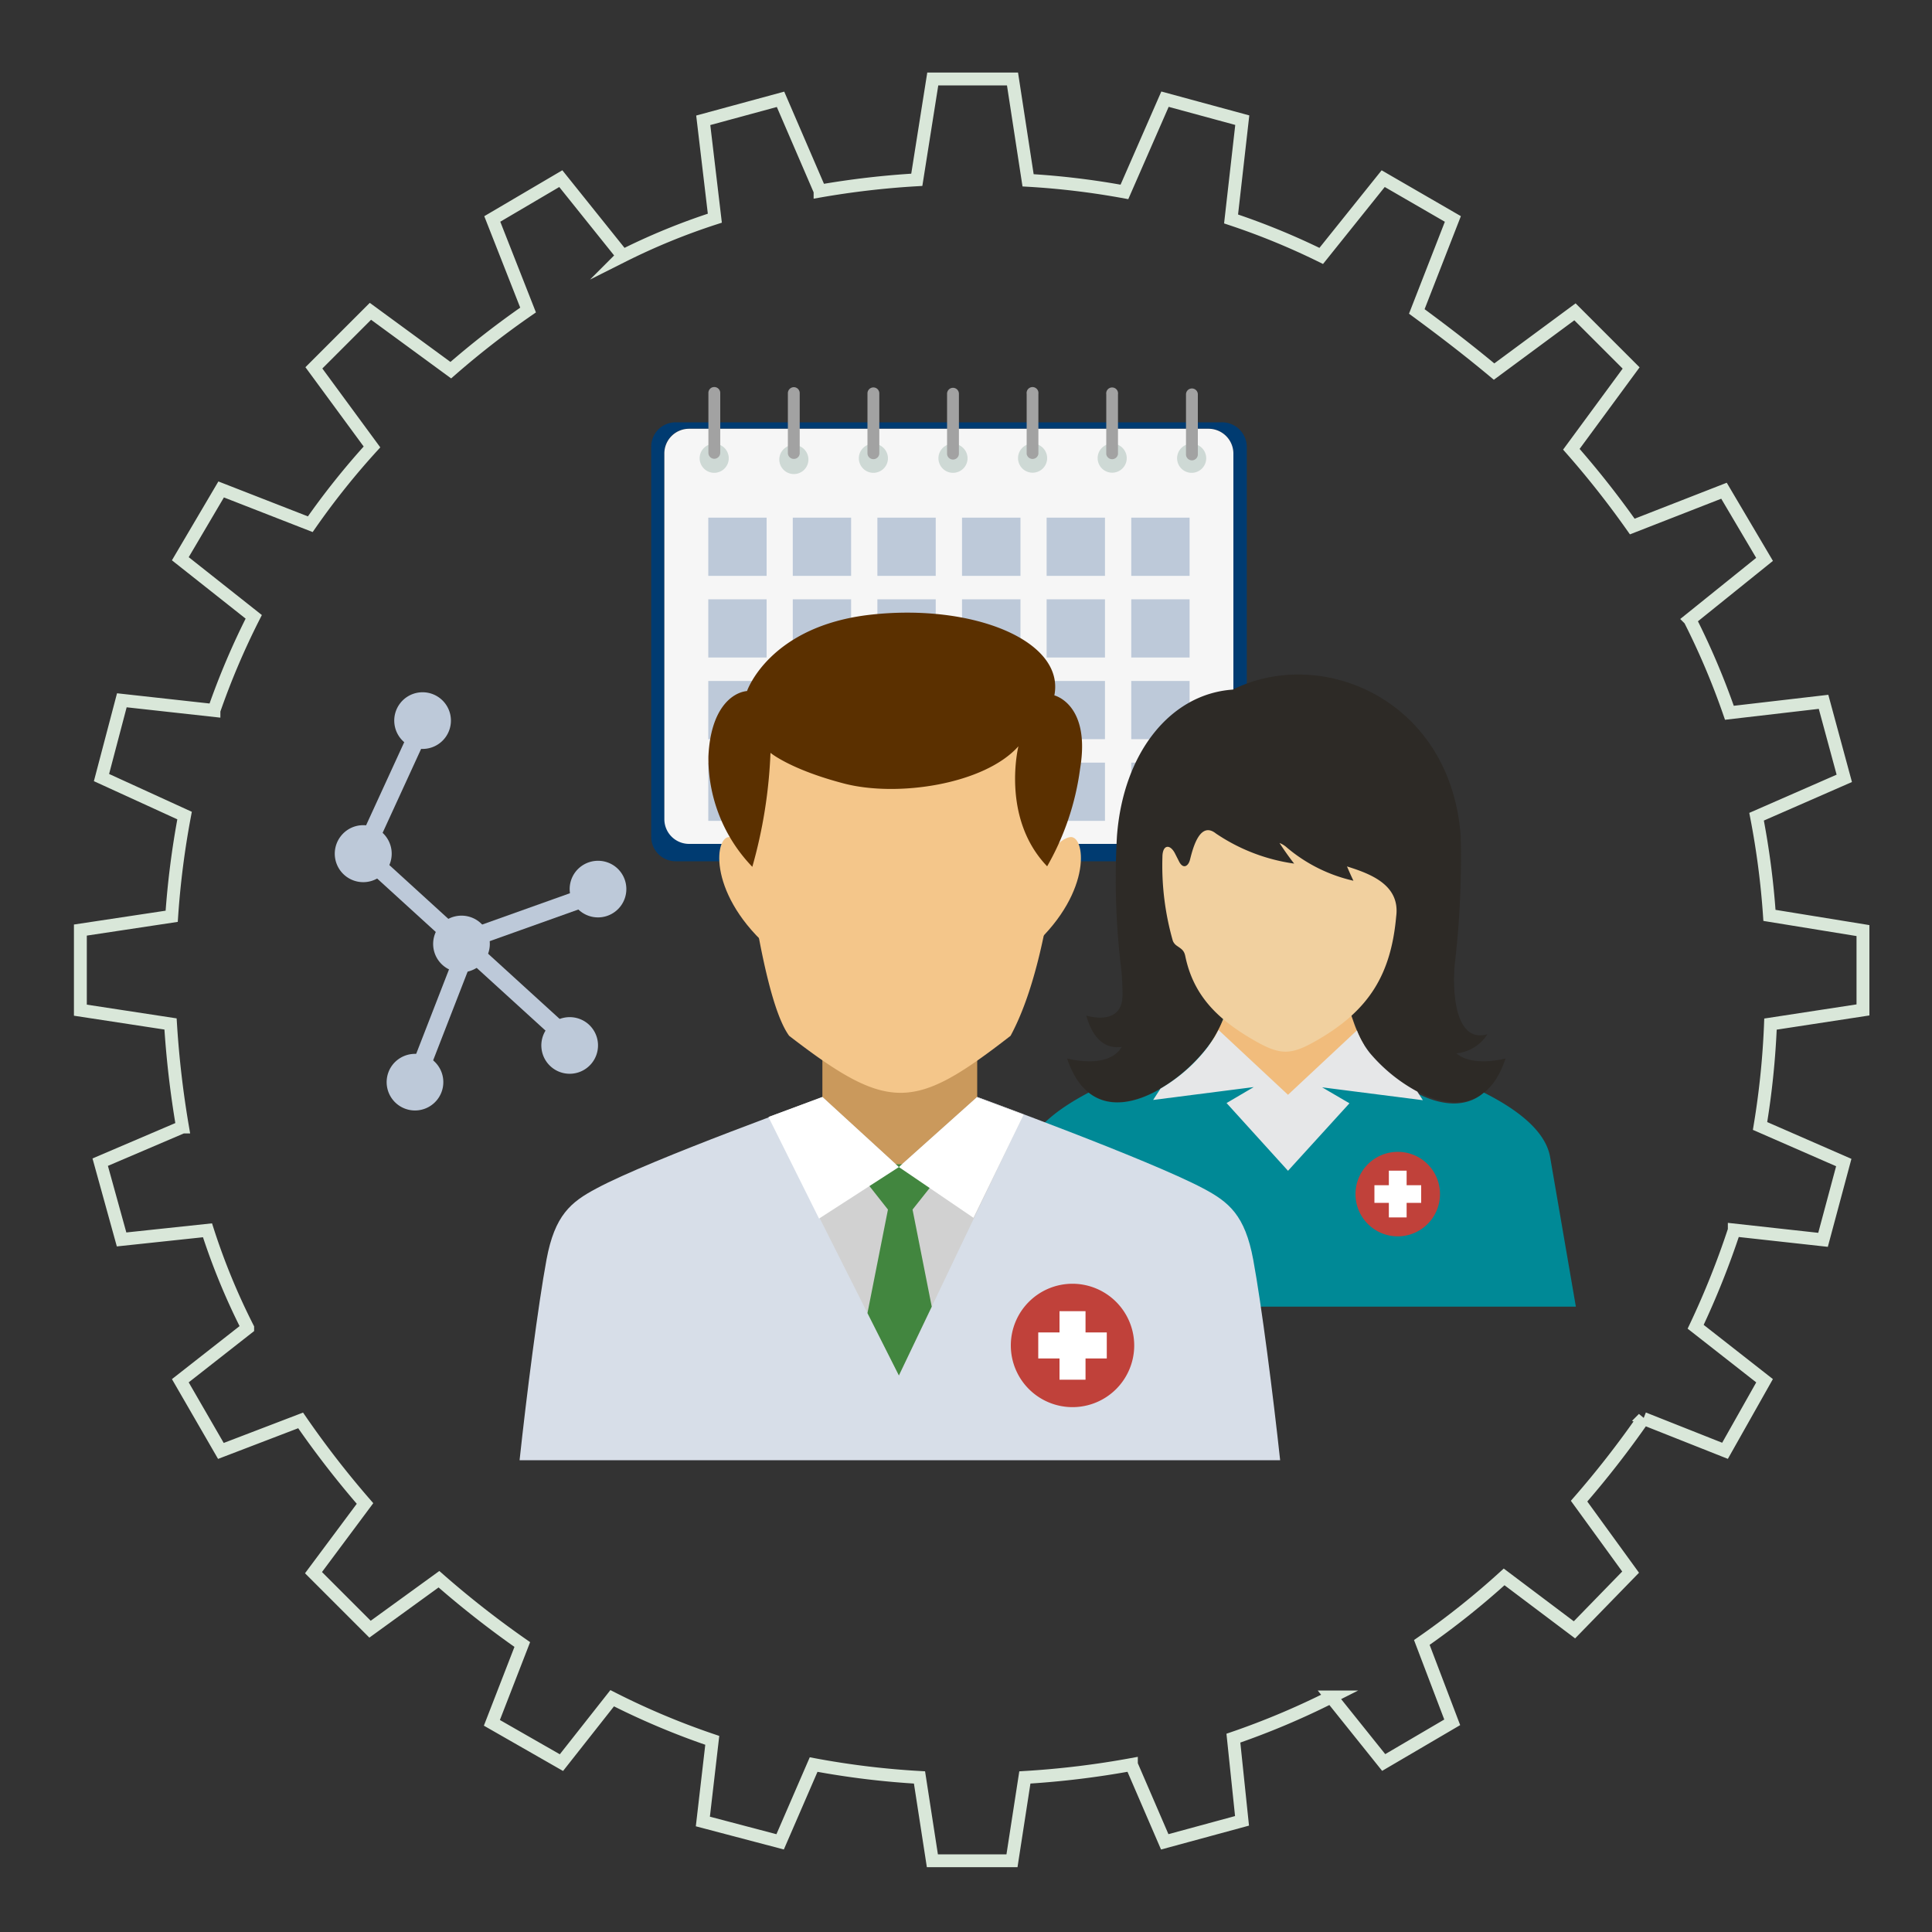 <svg xmlns="http://www.w3.org/2000/svg" viewBox="0 0 150 150">
  <rect x="0" y="0" width="150" height="150" fill="#333333" stroke="none"/>
  <title>_</title>
  <g>
    <g>
      <rect x="28.66" y="78.11" width="11.15" height="1.41" transform="translate(-51.63 82.18) rotate(-68.76)" fill="#bdc9d9"/>
      <rect x="31.52" y="64.49" width="1.41" height="10.91" transform="translate(-41.17 46.64) rotate(-47.65)" fill="#bdc9d9"/>
      <rect x="24.41" y="59.67" width="12.98" height="1.41" transform="translate(-36.86 63.27) rotate(-65.35)" fill="#bdc9d9"/>
      <rect x="36.09" y="70.31" width="11.16" height="1.41" transform="translate(-21.44 18.14) rotate(-19.64)" fill="#bdc9d9"/>
      <rect x="39.87" y="72" width="1.41" height="10.91" transform="translate(-44 55.27) rotate(-47.66)" fill="#bdc9d9"/>
      <path d="M33.57,82.28a2.2,2.2,0,1,1-3.09.39A2.21,2.21,0,0,1,33.57,82.28Z" fill="#bdc9d9" fill-rule="evenodd"/>
      <path d="M29.55,64.53a2.21,2.21,0,1,1-3.09.39A2.2,2.2,0,0,1,29.55,64.53Z" fill="#bdc9d9" fill-rule="evenodd"/>
      <path d="M37.18,71.55a2.2,2.2,0,1,1-3.09.39A2.21,2.21,0,0,1,37.18,71.55Z" fill="#bdc9d9" fill-rule="evenodd"/>
      <path d="M34.16,54.21a2.2,2.2,0,1,1-3.09.39A2.2,2.2,0,0,1,34.16,54.21Z" fill="#bdc9d9" fill-rule="evenodd"/>
      <path d="M47.78,67.29a2.2,2.2,0,1,1-3.09.39A2.21,2.21,0,0,1,47.78,67.29Z" fill="#bdc9d9" fill-rule="evenodd"/>
      <path d="M45.58,79.43a2.2,2.2,0,1,1-3.09.39A2.21,2.21,0,0,1,45.58,79.43Z" fill="#bdc9d9" fill-rule="evenodd"/>
    </g>
    <g>
      <path d="M53.32,35.6a1.22,1.22,0,1,1,.45,1.66A1.22,1.22,0,0,1,53.32,35.6Z" fill="#374556" fill-rule="evenodd"/>
      <path d="M53.51,64.51a1.9,1.9,0,0,1-1.93-1.87V35.14a1.9,1.9,0,0,1,1.93-1.86H93.75a1.93,1.93,0,0,1,2,1.86v27.5a1.92,1.92,0,0,1-2,1.86H53.51Zm16.6-31.72H52.49a1.89,1.89,0,0,0-1.93,1.87V65a1.9,1.9,0,0,0,1.92,1.87H94.8a1.93,1.93,0,0,0,2-1.87V34.66a1.92,1.92,0,0,0-2-1.87Z" fill="#003b71" fill-rule="evenodd"/>
      <path d="M51.58,35.22V63.6a1.92,1.92,0,0,0,1.93,1.92H93.82a1.92,1.92,0,0,0,1.94-1.92V35.22a1.93,1.93,0,0,0-1.94-1.93H53.51A1.92,1.92,0,0,0,51.58,35.22Z" fill="#f6f6f6" fill-rule="evenodd"/>
      <path d="M56.58,35.57a1.13,1.13,0,1,1-1.12-1.12A1.13,1.13,0,0,1,56.58,35.57Z" fill="#ced9d5" fill-rule="evenodd"/>
      <path d="M62.76,35.57a1.13,1.13,0,1,1-2.25,0,1.13,1.13,0,0,1,2.25,0Z" fill="#ced9d5" fill-rule="evenodd"/>
      <path d="M68.94,35.57a1.13,1.13,0,1,1-1.13-1.12A1.14,1.14,0,0,1,68.94,35.57Z" fill="#ced9d5" fill-rule="evenodd"/>
      <path d="M75.12,35.57A1.13,1.13,0,1,1,74,34.45,1.14,1.14,0,0,1,75.12,35.57Z" fill="#ced9d5" fill-rule="evenodd"/>
      <path d="M81.3,35.57a1.13,1.13,0,0,1-2.26,0,1.13,1.13,0,0,1,2.26,0Z" fill="#ced9d5" fill-rule="evenodd"/>
      <circle cx="86.35" cy="35.57" r="1.13" fill="#ced9d5"/>
      <path d="M93.65,35.57a1.13,1.13,0,1,1-1.13-1.12A1.13,1.13,0,0,1,93.65,35.57Z" fill="#ced9d5" fill-rule="evenodd"/>
      <path d="M55.92,35.16a.47.47,0,0,1-.46.46.46.46,0,0,1-.46-.46V30.5a.45.45,0,0,1,.46-.45.46.46,0,0,1,.46.45Z" fill="#a2a2a2" fill-rule="evenodd"/>
      <path d="M62.09,35.18a.45.45,0,0,1-.46.45.46.46,0,0,1-.46-.45V30.52a.47.47,0,0,1,.46-.46.46.46,0,0,1,.46.46Z" fill="#a2a2a2" fill-rule="evenodd"/>
      <path d="M68.27,35.19a.46.46,0,1,1-.92,0V30.54a.46.46,0,0,1,.92,0Z" fill="#a2a2a2" fill-rule="evenodd"/>
      <path d="M74.45,35.22a.46.46,0,0,1-.92,0V30.57a.46.46,0,1,1,.92,0Z" fill="#a2a2a2" fill-rule="evenodd"/>
      <path d="M80.62,35.24a.46.46,0,0,1-.91,0V30.58a.46.46,0,1,1,.91,0Z" fill="#a2a2a2" fill-rule="evenodd"/>
      <path d="M86.8,35.26a.46.46,0,0,1-.91,0V30.61a.46.46,0,1,1,.91,0Z" fill="#a2a2a2" fill-rule="evenodd"/>
      <path d="M93,35.28a.46.46,0,0,1-.92,0V30.62a.46.46,0,0,1,.92,0Z" fill="#a2a2a2" fill-rule="evenodd"/>
      <rect x="61.55" y="40.19" width="4.53" height="4.52" fill="#bdc9d9"/>
      <rect x="68.12" y="40.19" width="4.53" height="4.52" fill="#bdc9d9"/>
      <rect x="74.69" y="40.19" width="4.54" height="4.52" fill="#bdc9d9"/>
      <rect x="81.26" y="40.19" width="4.53" height="4.52" fill="#bdc9d9"/>
      <rect x="87.83" y="40.19" width="4.53" height="4.52" fill="#bdc9d9"/>
      <rect x="54.99" y="40.19" width="4.53" height="4.52" fill="#bdc9d9"/>
      <rect x="61.55" y="46.53" width="4.53" height="4.52" fill="#bdc9d9"/>
      <rect x="68.12" y="46.53" width="4.53" height="4.52" fill="#bdc9d9"/>
      <rect x="74.69" y="46.53" width="4.54" height="4.52" fill="#bdc9d9"/>
      <rect x="81.26" y="46.53" width="4.53" height="4.52" fill="#bdc9d9"/>
      <rect x="87.83" y="46.53" width="4.53" height="4.52" fill="#bdc9d9"/>
      <rect x="54.99" y="46.53" width="4.53" height="4.52" fill="#bdc9d9"/>
      <rect x="61.55" y="52.87" width="4.53" height="4.52" fill="#bdc9d9"/>
      <rect x="68.12" y="52.87" width="4.53" height="4.52" fill="#bdc9d9"/>
      <rect x="74.69" y="52.87" width="4.54" height="4.52" fill="#bdc9d9"/>
      <rect x="81.26" y="52.87" width="4.53" height="4.52" fill="#bdc9d9"/>
      <rect x="87.83" y="52.87" width="4.53" height="4.52" fill="#bdc9d9"/>
      <rect x="54.99" y="52.87" width="4.53" height="4.52" fill="#bdc9d9"/>
      <rect x="61.55" y="59.21" width="4.53" height="4.52" fill="#bdc9d9"/>
      <rect x="68.12" y="59.21" width="4.53" height="4.52" fill="#bdc9d9"/>
      <rect x="74.69" y="59.21" width="4.54" height="4.52" fill="#bdc9d9"/>
      <rect x="81.26" y="59.21" width="4.53" height="4.52" fill="#bdc9d9"/>
      <rect x="87.83" y="59.21" width="4.53" height="4.52" fill="#bdc9d9"/>
      <rect x="54.99" y="59.21" width="4.53" height="4.52" fill="#bdc9d9"/>
    </g>
    <path d="M136.38,63.41a62.81,62.81,0,0,1,1,7.66l7.26,1.18,0,6.16-7.18,1.1a63.62,63.62,0,0,1-.81,7.91l6.5,2.84-1.61,6-6.89-.76a65,65,0,0,1-3,7.51L137,107.2l-3.07,5.44-6.33-2.51a74.42,74.42,0,0,1-5,6.42l4,5.51-4.36,4.48-5.46-4.11a62.49,62.49,0,0,1-6.39,5.09l2.36,6.2-5.32,3.12-4.08-5.09a60.54,60.54,0,0,1-7.59,3.2l.67,6.42-6,1.63-2.59-6a68.67,68.67,0,0,1-8.27,1l-1,6.47H72.39l-1-6.47a64.56,64.56,0,0,1-8.22-1L60.57,143l-6-1.58.73-6.3a58.63,58.63,0,0,1-7.77-3.27l-3.94,5-5.4-3.09,2.36-6.08a74.14,74.14,0,0,1-6.47-5.07l-5.35,3.88-4.39-4.39,4-5.37a72.85,72.85,0,0,1-5-6.45l-6.19,2.37L14,107.2l5.23-4.1a51.62,51.62,0,0,1-3.12-7.58l-6.67.71-1.66-6,6.39-2.73a75.07,75.07,0,0,1-.93-8l-7-1.07,0-6.22,7.09-1.07a66.56,66.56,0,0,1,1-7.82L7.88,60.37l1.58-6,7.15.79a58.5,58.5,0,0,1,3.09-7.27L14,43.38,17.17,38l6.92,2.7a59,59,0,0,1,4.79-6l-4.51-6.14,4.39-4.39L35,28.74a67.5,67.5,0,0,1,6-4.67L38.22,17l5.32-3.13,4.81,6a50.67,50.67,0,0,1,7.15-2.93l-.9-7.6,6-1.63,3.07,7.12a66.09,66.09,0,0,1,7.51-.87l1.24-7.83h6.19L79.82,14a60.89,60.89,0,0,1,7.48.9l3.15-7.2,6,1.63L95.58,17a55.44,55.44,0,0,1,7,2.87l4.81-6L112.8,17,110,24.18c2,1.47,4,3,6,4.67l6.28-4.64,4.36,4.36L122,34.88a71,71,0,0,1,4.73,6l7.12-2.78L137,43.43l-5.8,4.67a58.07,58.07,0,0,1,3.07,7.24l7.31-.85,1.61,5.94Z" fill="none" stroke="#d9e7d9" stroke-miterlimit="10" fill-rule="evenodd"/>
    <g>
      <g>
        <g>
          <path d="M115.48,80.3a3.19,3.19,0,0,1-2.41,1.48c.94.8,2.59.7,3.82.4-2,6.07-7.77,2.83-10.54-.46a6.61,6.61,0,0,1-1-1.83c-.18-.4-.32-.93-.64-1.71H95.31c-.5,1.23-.55,1.83-1,2.3C92.16,84,85.12,89,82.85,82.18c1.44.35,3.47.43,4.24-.9-1.14.16-2.19-.44-2.75-2.43,1.1.31,2.75.33,2.81-1.49A18.16,18.16,0,0,0,87,74.8a57.74,57.74,0,0,1-.28-9.88c.48-6.46,4.14-11.05,9-11.38,6.84-3.41,16.9.71,17.69,11.38a70.81,70.81,0,0,1-.44,9.75C112.77,76.29,112.75,81.07,115.48,80.3Z" fill="#2d2a26" fill-rule="evenodd"/>
          <path d="M95.31,78.18c-.5,1.23-.55,1.83-1,2.3-1.75,2.9-6.77,6.77-9.79,4.35-2.57,1.35-4.64,3-5,5l-2,11.62h44.83l-2-11.62c-.35-2-2.49-3.67-5.14-5-2.58,2.23-6.75-.38-9-3a6.61,6.61,0,0,1-1-1.83c-.18-.4-.32-.93-.64-1.71Z" fill="#008996" fill-rule="evenodd"/>
          <path d="M95.31,78.18a11,11,0,0,1-1.45,3,17.28,17.28,0,0,0,2.23,1.57c2.91,3.18,4.6,3.24,7.51,0a18.39,18.39,0,0,0,2.3-1.62,8,8,0,0,1-.59-1.21c-.18-.41-.32-.93-.64-1.71Z" fill="#f1bc7c" fill-rule="evenodd"/>
          <path d="M91.57,66.94l-.32-.63c-.39-.81-1-.76-1,.24a21.24,21.24,0,0,0,.81,6.5.85.85,0,0,0,.27.35c.36.26.59.35.69.81.63,3.1,2.54,4.92,5.19,6.47,2.21,1.3,3,1.29,5.19,0,3.92-2.29,5.6-5.06,6-9.53.32-2.45-2-3.31-3.82-3.88.3.7.5,1.11.5,1.11a12.15,12.15,0,0,1-5.16-2.57,1.83,1.83,0,0,0-.58-.36c.65,1,1.14,1.6,1.14,1.6a14.39,14.39,0,0,1-6.08-2.34c-1.26-1-1.8,1.22-2,2C92.28,67.24,91.89,67.5,91.57,66.94Z" fill="#f1d09f" fill-rule="evenodd"/>
          <path d="M100,90.9l-4.77-5.26,2.11-1.24-7.81,1,.57-.88a12.62,12.62,0,0,0,4.21-4l.3-.55L100,85l5.35-5a6.72,6.72,0,0,0,1,1.75,12.69,12.69,0,0,0,3.69,3l.43.67-7.82-1,2.12,1.24Z" fill="#e6e7e8" fill-rule="evenodd"/>
        </g>
        <g>
          <path d="M111.8,92.7a3.28,3.28,0,1,1-3.28-3.27A3.27,3.27,0,0,1,111.8,92.7Z" fill="#c0413a" fill-rule="evenodd"/>
          <polygon points="110.34 92.02 109.21 92.02 109.21 90.89 107.83 90.89 107.83 92.02 106.71 92.02 106.71 93.39 107.83 93.39 107.83 94.52 109.21 94.52 109.21 93.39 110.34 93.39 110.34 92.02" fill="#fff" fill-rule="evenodd"/>
        </g>
      </g>
      <g>
        <path d="M59.51,73.4c-4.65-4.25-4-8.68-2.78-8.4s2,2.15,2,2.15S60.18,70.7,59.51,73.4Z" fill="#f4c68a" fill-rule="evenodd"/>
        <g>
          <polygon points="69.79 96.9 75.87 96.9 75.87 77 69.88 77 63.85 77 63.85 96.9 69.79 96.9" fill="#ca995c" fill-rule="evenodd"/>
          <path d="M69.79,91.22l-5.94-6S50.53,90,46.31,92.27c-2,1.06-3.24,2.08-3.88,5.53s-1.55,10.54-2.09,15.57H99.39c-.54-5-1.45-12.12-2.09-15.57s-1.88-4.47-3.88-5.53c-4.22-2.24-17.55-7.1-17.55-7.1Z" fill="#d7dee8" fill-rule="evenodd"/>
          <path d="M80.25,73.4c4.66-4.25,4-8.68,2.79-8.4s-2,2.15-2,2.15S79.59,70.7,80.25,73.4Z" fill="#f4c68a" fill-rule="evenodd"/>
          <path d="M74.58,55.21a30.49,30.49,0,0,1-3.82-1.59H69a30.49,30.49,0,0,1-3.82,1.59C61,56.77,56.87,58.9,56.87,58.9c.6,3.62,2,18.24,4.4,21.52,7.78,6,9.72,5.8,17.19,0C81.93,74,82.4,61.75,82.84,59v-.1h0S78.7,56.77,74.58,55.21Z" fill="#f4c68a" fill-rule="evenodd"/>
          <path d="M58.41,67.3a37.68,37.68,0,0,0,1.41-8.85s1.53,1.29,5.7,2.38,10.92.06,13.55-2.89c0,0-1.38,5.56,2.23,9.32a20.71,20.71,0,0,0,2.56-7.59c.83-5-2-5.68-2-5.68.83-4.24-6.31-7.14-14.22-6.27S58,53.65,58,53.65c-1.21.13-2.84,1.42-3,5.1A12.17,12.17,0,0,0,58.41,67.3Z" fill="#5b3000" fill-rule="evenodd"/>
          <path d="M69.79,106.79l9.68-20.28c-2.12-.8-3.6-1.34-3.6-1.34l-6.08,5.44-5.94-5.44-4.17,1.55Z" fill="#d1d1d1" fill-rule="evenodd"/>
          <polygon points="70.75 90.39 72.5 91.83 70.85 93.91 72.34 101.45 69.79 106.79 67.35 101.95 68.94 93.91 67.3 91.83 69.04 90.39 70.75 90.39" fill="#42863f" fill-rule="evenodd"/>
          <path d="M75.87,85.17l-6.08,5.44,5.79,3.94,3.89-8c-2.12-.8-3.6-1.34-3.6-1.34ZM59.68,86.72l4.17-1.55,5.94,5.44-6.2,4-3.91-7.85Z" fill="#fff" fill-rule="evenodd"/>
          <g>
            <path d="M88.06,104.46a4.79,4.79,0,1,1-4.79-4.79A4.8,4.8,0,0,1,88.06,104.46Z" fill="#c0413a" fill-rule="evenodd"/>
            <polygon points="85.93 103.45 84.28 103.45 84.28 101.8 82.26 101.8 82.26 103.45 80.61 103.45 80.61 105.47 82.26 105.47 82.26 107.12 84.28 107.12 84.28 105.47 85.93 105.47 85.93 103.45" fill="#fff" fill-rule="evenodd"/>
          </g>
        </g>
      </g>
    </g>
  </g>
</svg>
